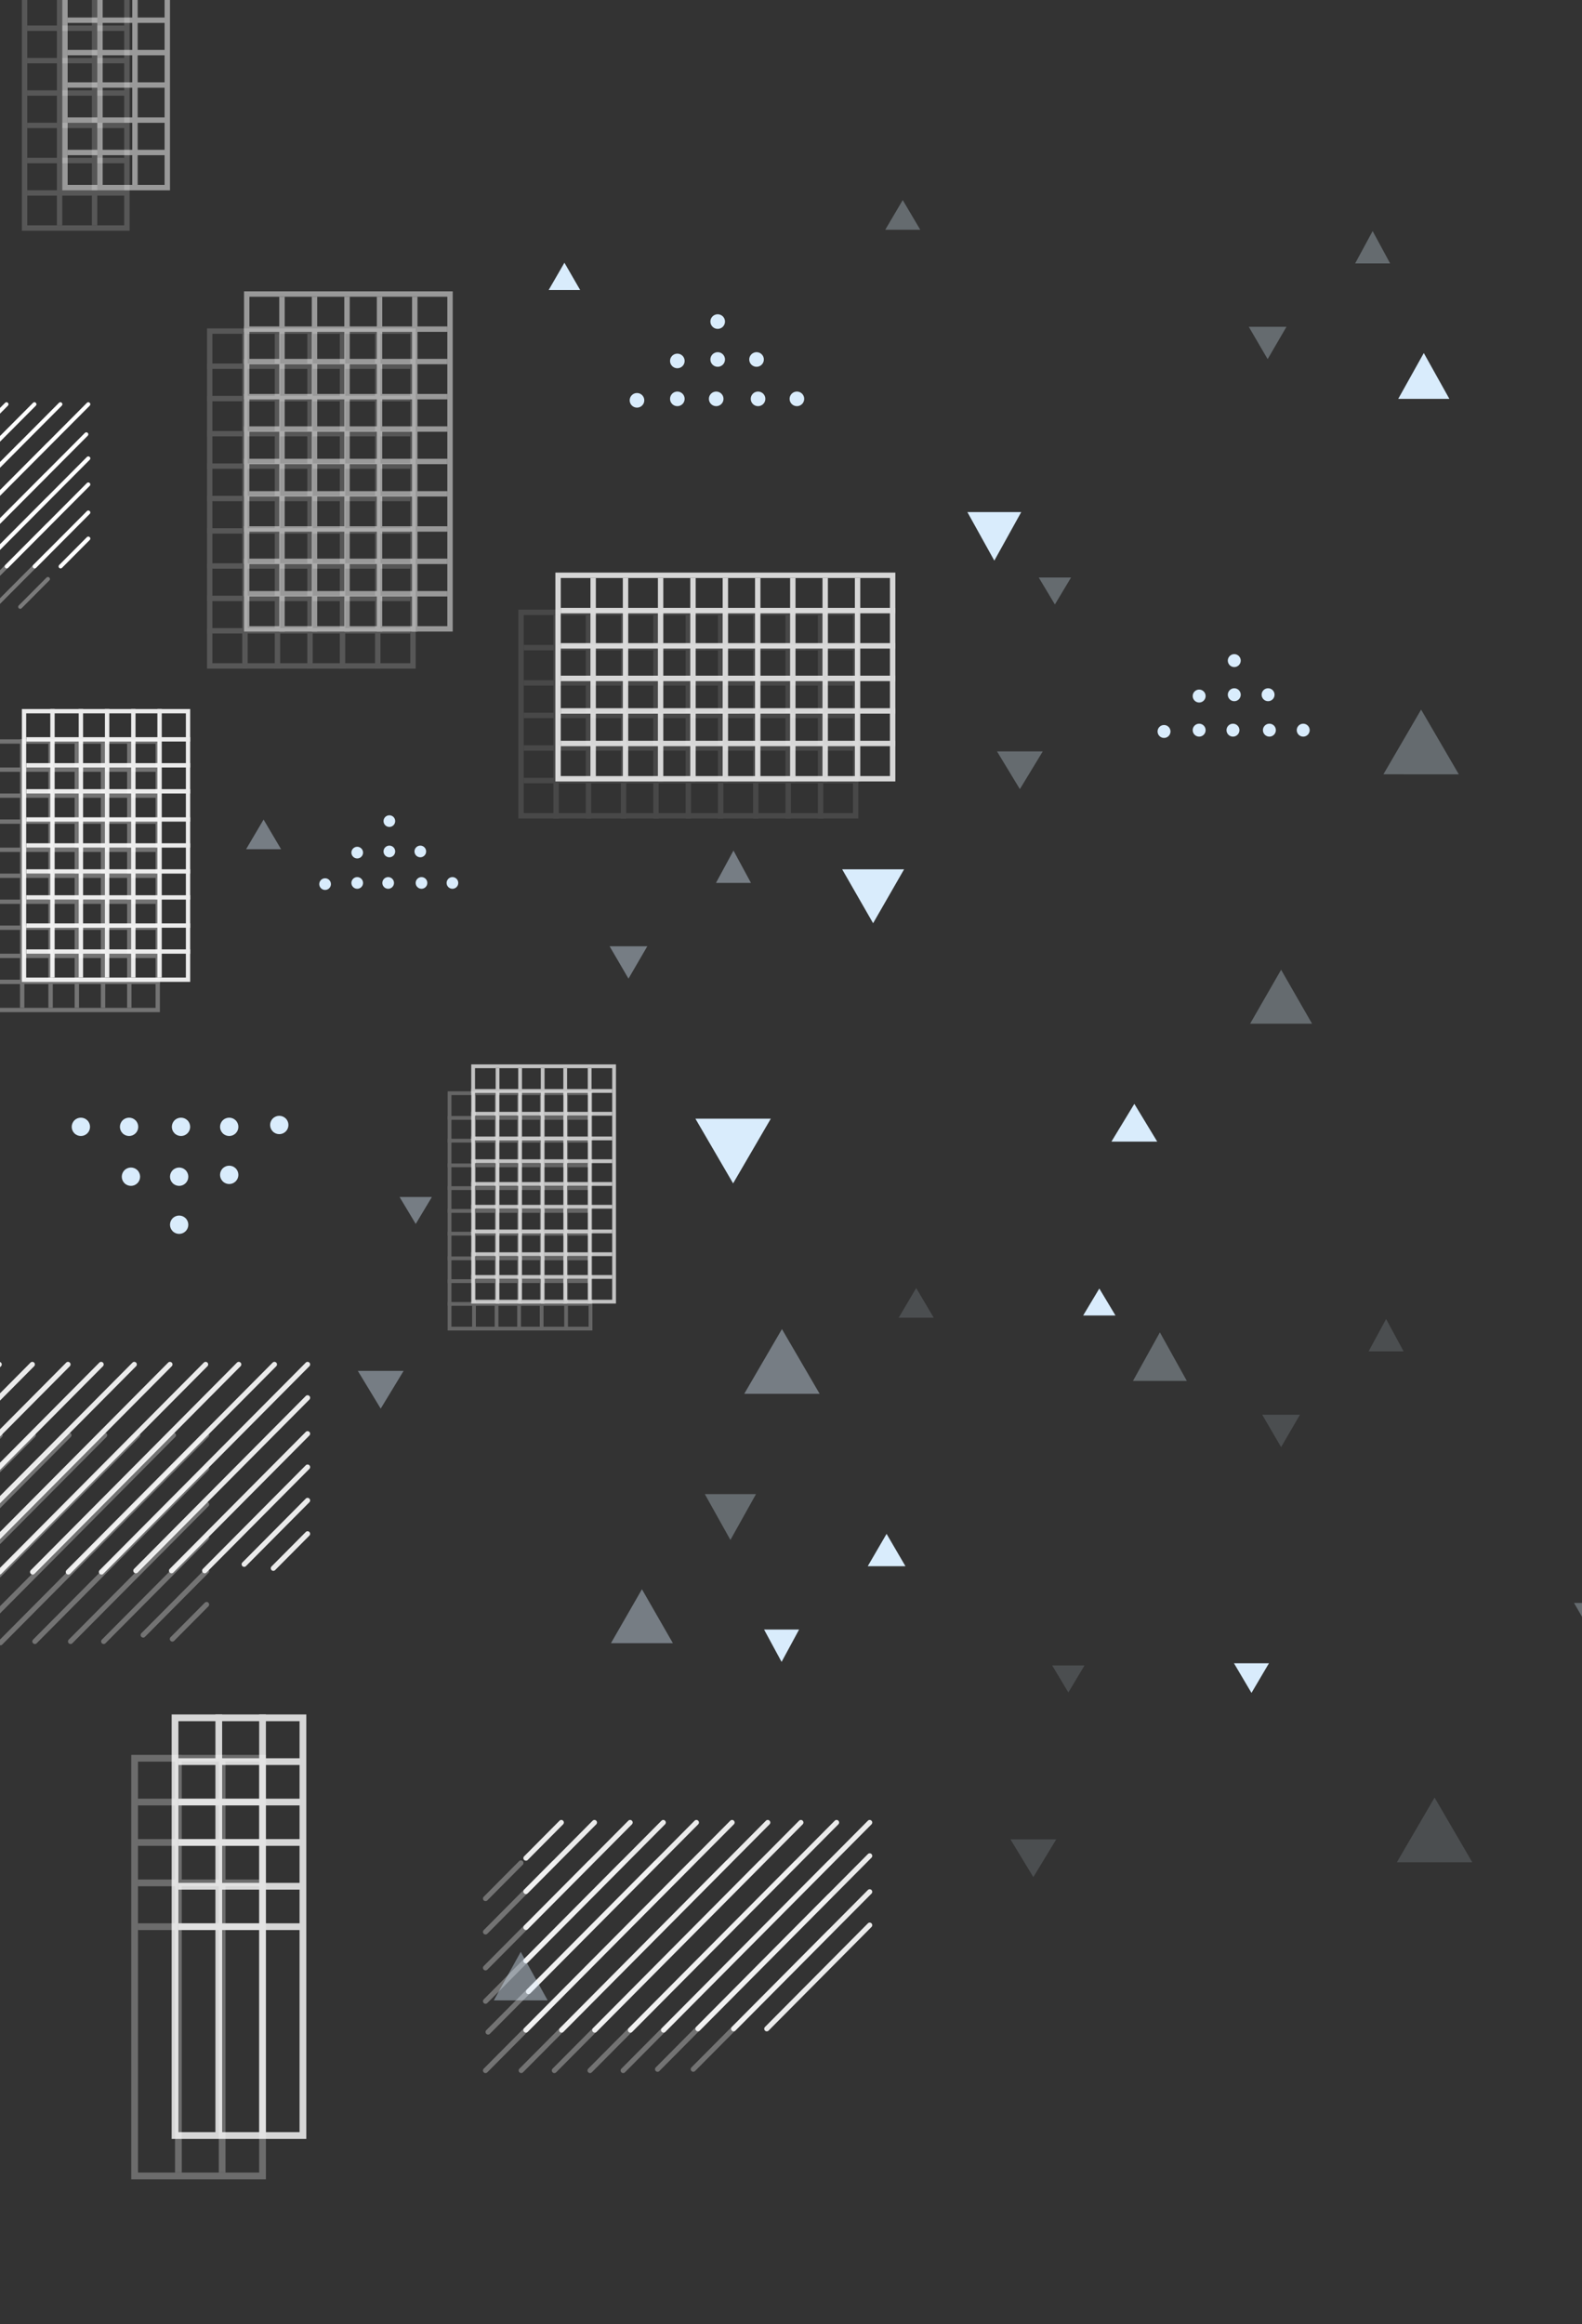 <svg width="470" height="690" viewBox="0 0 470 690" xmlns="http://www.w3.org/2000/svg">
  <rect x="0" y="0" width="470" height="690" fill="#333333" stroke="none"/>
  <title>Header Pattern Left</title>
  <g fill="none" fill-rule="evenodd">
    <g opacity=".35">
      <g opacity=".9">
        <path stroke="#FFF" stroke-width="1.28" d="M-1.86 299.86v-79.72h48.72v79.72z"/>
        <path fill="#FFF" d="M-1.201 292.143v-1.286H47.5v1.286z"/>
        <path fill="#FFF" d="M7.24 299.214H5.942V219.5H7.24zM15.682 299.214h-1.299V219.5h1.299zM23.474 299.214h-1.299V219.5h1.299zM31.266 299.214h-1.298V219.5h1.298zM39.058 299.214H37.76V219.5h1.298z"/>
        <path fill="#FFF" d="M-1.201 284.429v-1.286H47.5v1.286zM-1.201 276.071v-1.286H47.5v1.286zM-1.201 268.357v-1.286H47.5v1.286zM-1.201 260.643v-1.286H47.5v1.286zM-1.201 252.929v-1.286H47.5v1.286zM-1.201 244.571v-1.286H47.5v1.286zM-1.201 236.857v-1.286H47.5v1.286zM-1.201 229.143v-1.286H47.5v1.286z"/>
      </g>
      <g opacity=".7">
        <path stroke="#FFF" stroke-width="1.12" d="M175.44 324.56v69.88h-41.88v-69.88z"/>
        <path fill="#FFF" d="M174.883 331.325v1.127H133v-1.127z"/>
        <path fill="#FFF" d="M167.623 325.127h1.117V395h-1.117zM160.364 325.127h1.117V395h-1.117zM153.662 325.127h1.117V395h-1.117zM146.961 325.127h1.117V395h-1.117zM140.26 325.127h1.117V395h-1.117z"/>
        <path fill="#FFF" d="M174.883 338.087v1.127H133v-1.127zM174.883 345.413v1.127H133v-1.127zM174.883 352.175v1.127H133v-1.127zM174.883 358.937v1.127H133v-1.127zM174.883 365.698v1.127H133v-1.127zM174.883 373.024v1.127H133v-1.127zM174.883 379.786v1.127H133v-1.127zM174.883 386.548v1.127H133v-1.127z"/>
      </g>
      <g opacity=".295">
        <path stroke="#FFF" stroke-width="1.6" d="M154.8 181.8h99.4v60.4h-99.4z"/>
        <path fill="#FFF" d="M164.421 182.61h1.603V243h-1.603z"/>
        <path fill="#FFF" d="M155.603 193.078v-1.61H255v1.61zM155.603 203.545v-1.61H255v1.61zM155.603 213.208v-1.61H255v1.61zM155.603 222.87v-1.61H255v1.61zM155.603 232.532v-1.61H255v1.61z"/>
        <path fill="#FFF" d="M174.04 182.61h1.603V243h-1.603zM184.46 182.61h1.603V243h-1.603zM194.079 182.61h1.603V243h-1.603zM203.698 182.61h1.603V243h-1.603zM213.317 182.61h1.603V243h-1.603zM223.738 182.61h1.603V243h-1.603zM233.357 182.61h1.603V243h-1.603zM242.976 182.61h1.603V243h-1.603z"/>
      </g>
      <g opacity=".8">
        <path stroke="#FFF" stroke-width="2" d="M40 646V522h38v124z"/>
        <path fill="#FFF" d="M54 645h-2V521h2zM67 645h-2V521h2z"/>
        <path fill="#FFF" d="M41 573v-2h37v2zM41 560v-2h37v2zM41 548v-2h37v2zM41 536v-2h37v2z"/>
      </g>
      <g opacity=".5">
        <path stroke="#FFF" stroke-width="1.6" d="M7.3 67.7v-99.4h30.4v99.4z"/>
        <path fill="#FFF" d="M8.1 58.079v-1.603h29.6v1.603z"/>
        <path fill="#FFF" d="M18.5 66.897h-1.6V-32.5h1.6zM28.9 66.897h-1.6V-32.5h1.6z"/>
        <path fill="#FFF" d="M8.1 48.46v-1.603h29.6v1.603zM8.1 38.04v-1.603h29.6v1.603zM8.1 28.421v-1.603h29.6v1.603zM8.1 18.802v-1.603h29.6v1.603zM8.1 9.183V7.58h29.6v1.603z"/>
      </g>
      <g opacity=".5">
        <path stroke="#FFF" stroke-width="1.6" d="M122.7 98.3v99.4H62.3V98.3z"/>
        <path fill="#FFF" d="M121.89 107.921v1.603H61.5v-1.603z"/>
        <path fill="#FFF" d="M111.422 99.103h1.61V198.5h-1.61zM100.955 99.103h1.61V198.5h-1.61zM91.292 99.103h1.61V198.5h-1.61zM81.63 99.103h1.61V198.5h-1.61zM71.968 99.103h1.61V198.5h-1.61z"/>
        <path fill="#FFF" d="M121.89 117.54v1.603H61.5v-1.603zM121.89 127.96v1.603H61.5v-1.603zM121.89 137.579v1.603H61.5v-1.603zM121.89 147.198v1.603H61.5v-1.603zM121.89 156.817v1.603H61.5v-1.603zM121.89 167.238v1.603H61.5v-1.603zM121.89 176.857v1.603H61.5v-1.603zM121.89 186.476v1.603H61.5v-1.603z"/>
      </g>
      <g opacity=".9" fill="#FFF">
        <path d="M61.914 475.824a.755.755 0 0 0-1.071 0L50.67 486.061a.764.764 0 0 0 0 1.077.755.755 0 0 0 1.071 0l10.173-10.236a.764.764 0 0 0 0-1.078zM61.914 465.92a.755.755 0 0 0-1.071 0l-18.837 18.955a.764.764 0 0 0 0 1.077.755.755 0 0 0 1.07 0l18.838-18.955a.764.764 0 0 0 0-1.077zM61.914 456.015a.755.755 0 0 0-1.071 0L30.269 486.78a.764.764 0 0 0 0 1.077.755.755 0 0 0 1.071 0l30.574-30.765a.764.764 0 0 0 0-1.077zM61.914 446.11a.755.755 0 0 0-1.071 0l-40.417 40.67a.764.764 0 0 0 0 1.077.755.755 0 0 0 1.07 0l40.418-40.67a.764.764 0 0 0 0-1.077zM61.914 435.444a.755.755 0 0 0-1.071 0L9.826 486.78a.764.764 0 0 0 0 1.077.755.755 0 0 0 1.07 0l51.018-51.336a.764.764 0 0 0 0-1.077zM61.914 425.539a.755.755 0 0 0-1.071 0L-.397 487.16a.764.764 0 0 0 0 1.077.755.755 0 0 0 1.071 0l61.24-61.622a.764.764 0 0 0 0-1.077zM52.07 425.539a.755.755 0 0 0-1.07 0l-61.24 61.622a.764.764 0 0 0 0 1.077.755.755 0 0 0 1.071 0l61.24-61.622a.764.764 0 0 0 0-1.077zM41.47 425.539a.755.755 0 0 0-1.07 0l-61.24 61.622a.764.764 0 0 0 0 1.077.755.755 0 0 0 1.07 0l61.24-61.622a.764.764 0 0 0 0-1.077zM31.627 425.539a.755.755 0 0 0-1.071 0l-61.24 61.622a.764.764 0 0 0 0 1.077.755.755 0 0 0 1.071 0l61.24-61.622a.764.764 0 0 0 0-1.077zM21.026 425.539a.755.755 0 0 0-1.07 0l-61.24 61.622a.764.764 0 0 0 0 1.077.755.755 0 0 0 1.07 0l61.24-61.622a.764.764 0 0 0 0-1.077zM10.426 425.539a.755.755 0 0 0-1.07 0l-49.883 50.193a.764.764 0 0 0 0 1.078.755.755 0 0 0 1.071 0l49.882-50.194a.764.764 0 0 0 0-1.077zM.583 425.539a.755.755 0 0 0-1.071 0l-40.796 41.05a.764.764 0 0 0 0 1.078.755.755 0 0 0 1.07 0l40.797-41.05a.764.764 0 0 0 0-1.078z"/>
      </g>
      <g opacity=".9" fill="#FFF">
        <path d="M246.914 573.11a.755.755 0 0 0-1.071 0l-40.417 40.67a.764.764 0 0 0 0 1.077.755.755 0 0 0 1.07 0l40.418-40.67a.764.764 0 0 0 0-1.077zM246.914 562.444a.755.755 0 0 0-1.071 0l-51.017 51.336a.764.764 0 0 0 0 1.077.755.755 0 0 0 1.07 0l51.018-51.336a.764.764 0 0 0 0-1.077zM246.914 552.539a.755.755 0 0 0-1.071 0l-61.24 61.622a.764.764 0 0 0 0 1.077.755.755 0 0 0 1.071 0l61.24-61.622a.764.764 0 0 0 0-1.077zM237.07 552.539a.755.755 0 0 0-1.07 0l-61.24 61.622a.764.764 0 0 0 0 1.077.755.755 0 0 0 1.071 0l61.24-61.622a.764.764 0 0 0 0-1.077zM226.47 552.539a.755.755 0 0 0-1.07 0l-61.24 61.622a.764.764 0 0 0 0 1.077.755.755 0 0 0 1.07 0l61.24-61.622a.764.764 0 0 0 0-1.077zM216.627 552.539a.755.755 0 0 0-1.071 0l-61.24 61.622a.764.764 0 0 0 0 1.077.755.755 0 0 0 1.071 0l61.24-61.622a.764.764 0 0 0 0-1.077zM206.026 552.539a.755.755 0 0 0-1.07 0l-61.24 61.622a.764.764 0 0 0 0 1.077.755.755 0 0 0 1.07 0l61.24-61.622a.764.764 0 0 0 0-1.077zM195.426 552.539a.755.755 0 0 0-1.07 0l-49.883 50.193a.764.764 0 0 0 0 1.078.755.755 0 0 0 1.071 0l49.882-50.194a.764.764 0 0 0 0-1.077zM185.583 552.539a.755.755 0 0 0-1.071 0l-40.796 41.05a.764.764 0 0 0 0 1.078.755.755 0 0 0 1.07 0l40.797-41.05a.764.764 0 0 0 0-1.078zM175.74 552.539a.755.755 0 0 0-1.072 0l-30.952 31.145a.764.764 0 0 0 0 1.078.755.755 0 0 0 1.07 0l30.953-31.146a.764.764 0 0 0 0-1.077zM165.139 552.539a.755.755 0 0 0-1.071 0l-20.352 20.479a.764.764 0 0 0 0 1.077.755.755 0 0 0 1.07 0l20.353-20.479a.764.764 0 0 0 0-1.077zM155.296 552.539a.755.755 0 0 0-1.071 0l-10.509 10.574a.764.764 0 0 0 0 1.077.755.755 0 0 0 1.07 0l10.51-10.574a.764.764 0 0 0 0-1.077z"/>
      </g>
      <g fill="#FFF">
        <path d="M-42.434 180.58a.592.592 0 0 0 .838 0l47.952-48.143a.596.596 0 0 0 0-.842.592.592 0 0 0-.839 0l-47.951 48.142a.596.596 0 0 0 0 .842zM-34.134 180.58a.592.592 0 0 0 .839 0l47.951-48.143a.596.596 0 0 0 0-.842.592.592 0 0 0-.838 0l-47.952 48.142a.596.596 0 0 0 0 .842zM-25.833 180.58a.592.592 0 0 0 .838 0l39.058-39.214a.596.596 0 0 0 0-.842.592.592 0 0 0-.838 0l-39.058 39.213a.596.596 0 0 0 0 .842zM-18.126 180.58a.592.592 0 0 0 .838 0l31.944-32.072a.596.596 0 0 0 0-.841.592.592 0 0 0-.838 0l-31.944 32.07a.596.596 0 0 0 0 .842zM-10.419 180.58a.592.592 0 0 0 .839 0l24.236-24.333a.596.596 0 0 0 0-.842.592.592 0 0 0-.838 0l-24.237 24.332a.596.596 0 0 0 0 .842zM-2.118 180.58a.592.592 0 0 0 .838 0l15.936-16a.596.596 0 0 0 0-.842.592.592 0 0 0-.838 0l-15.936 16a.596.596 0 0 0 0 .841zM5.59 180.58a.592.592 0 0 0 .838 0l8.228-8.262a.596.596 0 0 0 0-.842.592.592 0 0 0-.838 0l-8.229 8.261a.596.596 0 0 0 0 .842z"/>
      </g>
    </g>
    <g opacity=".9">
      <path stroke="#FFF" stroke-width="1.28" d="M7.14 290.86v-79.72h48.72v79.72z"/>
      <path fill="#FFF" d="M7.799 283.143v-1.286H56.5v1.286z"/>
      <path fill="#FFF" d="M16.24 290.214h-1.298V210.5h1.298zM24.682 290.214h-1.299V210.5h1.299zM32.474 290.214h-1.299V210.5h1.299zM40.266 290.214h-1.298V210.5h1.298zM48.058 290.214H46.76V210.5h1.298z"/>
      <path fill="#FFF" d="M7.799 275.429v-1.286H56.5v1.286zM7.799 267.071v-1.286H56.5v1.286zM7.799 259.357v-1.286H56.5v1.286zM7.799 251.643v-1.286H56.5v1.286zM7.799 243.929v-1.286H56.5v1.286zM7.799 235.571v-1.286H56.5v1.286zM7.799 227.857v-1.286H56.5v1.286zM7.799 220.143v-1.286H56.5v1.286z"/>
    </g>
    <g opacity=".7">
      <path stroke="#FFF" stroke-width="1.12" d="M182.44 316.56v69.88h-41.88v-69.88z"/>
      <path fill="#FFF" d="M181.883 323.325v1.127H140v-1.127z"/>
      <path fill="#FFF" d="M174.623 317.127h1.117V387h-1.117zM167.364 317.127h1.117V387h-1.117zM160.662 317.127h1.117V387h-1.117zM153.961 317.127h1.117V387h-1.117zM147.26 317.127h1.117V387h-1.117z"/>
      <path fill="#FFF" d="M181.883 330.087v1.127H140v-1.127zM181.883 337.413v1.127H140v-1.127zM181.883 344.175v1.127H140v-1.127zM181.883 350.937v1.127H140v-1.127zM181.883 357.698v1.127H140v-1.127zM181.883 365.024v1.127H140v-1.127zM181.883 371.786v1.127H140v-1.127zM181.883 378.548v1.127H140v-1.127z"/>
    </g>
    <g opacity=".8">
      <path stroke="#FFF" stroke-width="1.6" d="M165.8 170.8h99.4v60.4h-99.4z"/>
      <path fill="#FFF" d="M175.421 171.61h1.603V232h-1.603z"/>
      <path fill="#FFF" d="M166.603 182.078v-1.61H266v1.61zM166.603 192.545v-1.61H266v1.61zM166.603 202.208v-1.61H266v1.61zM166.603 211.87v-1.61H266v1.61zM166.603 221.532v-1.61H266v1.61z"/>
      <path fill="#FFF" d="M185.04 171.61h1.603V232h-1.603zM195.46 171.61h1.603V232h-1.603zM205.079 171.61h1.603V232h-1.603zM214.698 171.61h1.603V232h-1.603zM224.317 171.61h1.603V232h-1.603zM234.738 171.61h1.603V232h-1.603zM244.357 171.61h1.603V232h-1.603zM253.976 171.61h1.603V232h-1.603z"/>
    </g>
    <g opacity=".8">
      <path stroke="#FFF" stroke-width="2" d="M52 634V510h38v124z"/>
      <path fill="#FFF" d="M66 633h-2V509h2zM79 633h-2V509h2z"/>
      <path fill="#FFF" d="M53 573v-2h37v2zM53 561v-2h37v2zM53 548v-2h37v2zM53 536v-2h37v2zM53 524v-2h37v2z"/>
    </g>
    <g opacity=".5">
      <path stroke="#FFF" stroke-width="1.6" d="M19.3 55.7v-99.4h30.4v99.4z"/>
      <path fill="#FFF" d="M20.1 46.079v-1.603h29.6v1.603z"/>
      <path fill="#FFF" d="M30.5 54.897h-1.6V-44.5h1.6zM40.9 54.897h-1.6V-44.5h1.6z"/>
      <path fill="#FFF" d="M20.1 36.46v-1.603h29.6v1.603zM20.1 26.04v-1.603h29.6v1.603zM20.1 16.421v-1.603h29.6v1.603zM20.1 6.802V5.199h29.6v1.603z"/>
    </g>
    <g opacity=".5">
      <path stroke="#FFF" stroke-width="1.6" d="M133.7 87.3v99.4H73.3V87.3z"/>
      <path fill="#FFF" d="M132.89 96.921v1.603H72.5v-1.603z"/>
      <path fill="#FFF" d="M122.422 88.103h1.61V187.5h-1.61zM111.955 88.103h1.61V187.5h-1.61zM102.292 88.103h1.61V187.5h-1.61zM92.63 88.103h1.61V187.5h-1.61zM82.968 88.103h1.61V187.5h-1.61z"/>
      <path fill="#FFF" d="M132.89 106.54v1.603H72.5v-1.603zM132.89 116.96v1.603H72.5v-1.603zM132.89 126.579v1.603H72.5v-1.603zM132.89 136.198v1.603H72.5v-1.603zM132.89 145.817v1.603H72.5v-1.603zM132.89 156.238v1.603H72.5v-1.603zM132.89 165.857v1.603H72.5v-1.603zM132.89 175.476v1.603H72.5v-1.603z"/>
    </g>
    <g opacity=".9" fill="#FFF">
      <path d="M91.914 454.824a.755.755 0 0 0-1.071 0L80.67 465.061a.764.764 0 0 0 0 1.077.755.755 0 0 0 1.071 0l10.173-10.236a.764.764 0 0 0 0-1.078zM91.914 444.92a.755.755 0 0 0-1.071 0l-18.837 18.955a.764.764 0 0 0 0 1.077.755.755 0 0 0 1.07 0l18.838-18.955a.764.764 0 0 0 0-1.077zM91.914 435.015a.755.755 0 0 0-1.071 0L60.269 465.78a.764.764 0 0 0 0 1.077.755.755 0 0 0 1.071 0l30.574-30.765a.764.764 0 0 0 0-1.077zM91.914 425.11a.755.755 0 0 0-1.071 0l-40.417 40.67a.764.764 0 0 0 0 1.077.755.755 0 0 0 1.07 0l40.418-40.67a.764.764 0 0 0 0-1.077zM91.914 414.444a.755.755 0 0 0-1.071 0L39.826 465.78a.764.764 0 0 0 0 1.077.755.755 0 0 0 1.07 0l51.018-51.336a.764.764 0 0 0 0-1.077zM91.914 404.539a.755.755 0 0 0-1.071 0l-61.24 61.622a.764.764 0 0 0 0 1.077.755.755 0 0 0 1.071 0l61.24-61.622a.764.764 0 0 0 0-1.077zM82.07 404.539a.755.755 0 0 0-1.07 0L19.76 466.16a.764.764 0 0 0 0 1.077.755.755 0 0 0 1.071 0l61.24-61.622a.764.764 0 0 0 0-1.077zM71.47 404.539a.755.755 0 0 0-1.07 0L9.16 466.16a.764.764 0 0 0 0 1.077.755.755 0 0 0 1.07 0l61.24-61.622a.764.764 0 0 0 0-1.077zM61.627 404.539a.755.755 0 0 0-1.071 0L-.684 466.16a.764.764 0 0 0 0 1.077.755.755 0 0 0 1.071 0l61.24-61.622a.764.764 0 0 0 0-1.077zM51.026 404.539a.755.755 0 0 0-1.07 0l-61.24 61.622a.764.764 0 0 0 0 1.077.755.755 0 0 0 1.07 0l61.24-61.622a.764.764 0 0 0 0-1.077zM40.426 404.539a.755.755 0 0 0-1.07 0l-49.883 50.193a.764.764 0 0 0 0 1.078.755.755 0 0 0 1.071 0l49.882-50.194a.764.764 0 0 0 0-1.077zM30.583 404.539a.755.755 0 0 0-1.071 0l-40.796 41.05a.764.764 0 0 0 0 1.078.755.755 0 0 0 1.07 0l40.797-41.05a.764.764 0 0 0 0-1.078zM20.74 404.539a.755.755 0 0 0-1.072 0l-30.952 31.145a.764.764 0 0 0 0 1.078.755.755 0 0 0 1.07 0l30.953-31.146a.764.764 0 0 0 0-1.077zM10.139 404.539a.755.755 0 0 0-1.071 0l-20.352 20.479a.764.764 0 0 0 0 1.077.755.755 0 0 0 1.07 0l20.353-20.479a.764.764 0 0 0 0-1.077zM.296 404.539a.755.755 0 0 0-1.071 0l-10.509 10.574a.764.764 0 0 0 0 1.077.755.755 0 0 0 1.07 0l10.51-10.574a.764.764 0 0 0 0-1.077z"/>
    </g>
    <g opacity=".9" fill="#FFF">
      <path d="M258.914 571.015a.755.755 0 0 0-1.071 0l-30.574 30.765a.764.764 0 0 0 0 1.077.755.755 0 0 0 1.071 0l30.574-30.765a.764.764 0 0 0 0-1.077zM258.914 561.11a.755.755 0 0 0-1.071 0l-40.417 40.67a.764.764 0 0 0 0 1.077.755.755 0 0 0 1.07 0l40.418-40.67a.764.764 0 0 0 0-1.077zM258.914 550.444a.755.755 0 0 0-1.071 0l-51.017 51.336a.764.764 0 0 0 0 1.077.755.755 0 0 0 1.07 0l51.018-51.336a.764.764 0 0 0 0-1.077zM258.914 540.539a.755.755 0 0 0-1.071 0l-61.24 61.622a.764.764 0 0 0 0 1.077.755.755 0 0 0 1.071 0l61.24-61.622a.764.764 0 0 0 0-1.077zM249.07 540.539a.755.755 0 0 0-1.07 0l-61.24 61.622a.764.764 0 0 0 0 1.077.755.755 0 0 0 1.071 0l61.24-61.622a.764.764 0 0 0 0-1.077zM238.47 540.539a.755.755 0 0 0-1.07 0l-61.24 61.622a.764.764 0 0 0 0 1.077.755.755 0 0 0 1.07 0l61.24-61.622a.764.764 0 0 0 0-1.077zM228.627 540.539a.755.755 0 0 0-1.071 0l-61.24 61.622a.764.764 0 0 0 0 1.077.755.755 0 0 0 1.071 0l61.24-61.622a.764.764 0 0 0 0-1.077zM218.026 540.539a.755.755 0 0 0-1.07 0l-61.24 61.622a.764.764 0 0 0 0 1.077.755.755 0 0 0 1.07 0l61.24-61.622a.764.764 0 0 0 0-1.077zM207.426 540.539a.755.755 0 0 0-1.07 0l-49.883 50.193a.764.764 0 0 0 0 1.078.755.755 0 0 0 1.071 0l49.882-50.194a.764.764 0 0 0 0-1.077zM197.583 540.539a.755.755 0 0 0-1.071 0l-40.796 41.05a.764.764 0 0 0 0 1.078.755.755 0 0 0 1.07 0l40.797-41.05a.764.764 0 0 0 0-1.078zM187.74 540.539a.755.755 0 0 0-1.072 0l-30.952 31.145a.764.764 0 0 0 0 1.078.755.755 0 0 0 1.07 0l30.953-31.146a.764.764 0 0 0 0-1.077zM177.139 540.539a.755.755 0 0 0-1.071 0l-20.352 20.479a.764.764 0 0 0 0 1.077.755.755 0 0 0 1.07 0l20.353-20.479a.764.764 0 0 0 0-1.077zM167.296 540.539a.755.755 0 0 0-1.071 0l-10.509 10.574a.764.764 0 0 0 0 1.077.755.755 0 0 0 1.07 0l10.51-10.574a.764.764 0 0 0 0-1.077z"/>
    </g>
    <g fill="#FFF">
      <path d="M-46.442 168.58a.592.592 0 0 0 .838 0l47.952-48.143a.596.596 0 0 0 0-.842.592.592 0 0 0-.838 0l-47.952 48.142a.596.596 0 0 0 0 .842zM-38.142 168.58a.592.592 0 0 0 .839 0l47.951-48.143a.596.596 0 0 0 0-.842.592.592 0 0 0-.838 0l-47.952 48.142a.596.596 0 0 0 0 .842zM-30.434 168.58a.592.592 0 0 0 .838 0l47.952-48.143a.596.596 0 0 0 0-.842.592.592 0 0 0-.839 0l-47.951 48.142a.596.596 0 0 0 0 .842zM-22.134 168.58a.592.592 0 0 0 .839 0l47.951-48.143a.596.596 0 0 0 0-.842.592.592 0 0 0-.838 0l-47.952 48.142a.596.596 0 0 0 0 .842zM-13.833 168.58a.592.592 0 0 0 .838 0l39.058-39.214a.596.596 0 0 0 0-.842.592.592 0 0 0-.838 0l-39.058 39.213a.596.596 0 0 0 0 .842zM-6.126 168.58a.592.592 0 0 0 .838 0l31.944-32.072a.596.596 0 0 0 0-.841.592.592 0 0 0-.838 0l-31.944 32.07a.596.596 0 0 0 0 .842zM1.581 168.58a.592.592 0 0 0 .839 0l24.236-24.333a.596.596 0 0 0 0-.842.592.592 0 0 0-.838 0L1.58 167.737a.596.596 0 0 0 0 .842zM9.882 168.58a.592.592 0 0 0 .838 0l15.936-16a.596.596 0 0 0 0-.842.592.592 0 0 0-.838 0l-15.936 16a.596.596 0 0 0 0 .841zM17.59 168.58a.592.592 0 0 0 .838 0l8.228-8.262a.596.596 0 0 0 0-.842.592.592 0 0 0-.838 0l-8.229 8.261a.596.596 0 0 0 0 .842z"/>
    </g>
    <g transform="rotate(-180 43.5 184)" fill="#D9ECFC">
      <circle style="mix-blend-mode:overlay" transform="rotate(-135 4.028 34.009)" cx="4.028" cy="34.009" r="2.721"/>
      <circle style="mix-blend-mode:overlay" transform="rotate(-135 18.902 33.46)" cx="18.902" cy="33.461" r="2.721"/>
      <circle style="mix-blend-mode:overlay" transform="rotate(-135 18.902 19.203)" cx="18.902" cy="19.203" r="2.721"/>
      <circle style="mix-blend-mode:overlay" transform="rotate(-135 33.225 33.46)" cx="33.225" cy="33.461" r="2.721"/>
      <circle style="mix-blend-mode:overlay" transform="rotate(-135 33.775 18.655)" cx="33.775" cy="18.655" r="2.721"/>
      <circle style="mix-blend-mode:overlay" transform="rotate(-135 33.775 4.397)" cx="33.775" cy="4.397" r="2.721"/>
      <circle style="mix-blend-mode:overlay" transform="rotate(-135 48.098 18.655)" cx="48.098" cy="18.655" r="2.721"/>
      <circle style="mix-blend-mode:overlay" transform="rotate(-135 48.65 33.46)" cx="48.649" cy="33.461" r="2.721"/>
      <circle style="mix-blend-mode:overlay" transform="rotate(-135 62.972 33.46)" cx="62.972" cy="33.461" r="2.721"/>
    </g>
    <g transform="translate(343 193)" fill="#D9ECFC">
      <circle style="mix-blend-mode:overlay" transform="rotate(-135 2.825 24.164)" cx="2.825" cy="24.164" r="1.921"/>
      <circle style="mix-blend-mode:overlay" transform="rotate(-135 13.26 23.775)" cx="13.259" cy="23.775" r="1.921"/>
      <circle style="mix-blend-mode:overlay" transform="rotate(-135 13.26 13.644)" cx="13.259" cy="13.644" r="1.921"/>
      <circle style="mix-blend-mode:overlay" transform="rotate(-135 23.307 23.775)" cx="23.307" cy="23.775" r="1.921"/>
      <circle style="mix-blend-mode:overlay" transform="rotate(-135 23.693 13.255)" cx="23.693" cy="13.255" r="1.921"/>
      <circle style="mix-blend-mode:overlay" transform="rotate(-135 23.693 3.124)" cx="23.693" cy="3.124" r="1.921"/>
      <circle style="mix-blend-mode:overlay" transform="rotate(-135 33.74 13.255)" cx="33.741" cy="13.255" r="1.921"/>
      <circle style="mix-blend-mode:overlay" transform="rotate(-135 34.127 23.775)" cx="34.127" cy="23.775" r="1.921"/>
      <circle style="mix-blend-mode:overlay" transform="rotate(-135 44.175 23.775)" cx="44.175" cy="23.775" r="1.921"/>
    </g>
    <g transform="translate(186 92)" fill="#D9ECFC">
      <circle style="mix-blend-mode:overlay" transform="rotate(-135 3.246 26.85)" cx="3.246" cy="26.849" r="2.17"/>
      <circle style="mix-blend-mode:overlay" transform="rotate(-135 15.234 26.416)" cx="15.234" cy="26.416" r="2.17"/>
      <circle style="mix-blend-mode:overlay" transform="rotate(-135 15.234 15.16)" cx="15.234" cy="15.16" r="2.17"/>
      <circle style="mix-blend-mode:overlay" transform="rotate(-135 26.778 26.416)" cx="26.778" cy="26.416" r="2.17"/>
      <circle style="mix-blend-mode:overlay" transform="rotate(-135 27.222 14.727)" cx="27.222" cy="14.727" r="2.17"/>
      <circle style="mix-blend-mode:overlay" transform="rotate(-135 27.222 3.471)" cx="27.222" cy="3.471" r="2.17"/>
      <circle style="mix-blend-mode:overlay" transform="rotate(-135 38.766 14.727)" cx="38.766" cy="14.727" r="2.17"/>
      <circle style="mix-blend-mode:overlay" transform="rotate(-135 39.21 26.416)" cx="39.21" cy="26.416" r="2.17"/>
      <circle style="mix-blend-mode:overlay" transform="rotate(-135 50.754 26.416)" cx="50.754" cy="26.416" r="2.17"/>
    </g>
    <g transform="translate(94 241)" fill="#D9ECFC">
      <circle style="mix-blend-mode:overlay" transform="rotate(-135 2.585 21.48)" cx="2.585" cy="21.479" r="1.732"/>
      <circle style="mix-blend-mode:overlay" transform="rotate(-135 12.13 21.133)" cx="12.131" cy="21.133" r="1.732"/>
      <circle style="mix-blend-mode:overlay" transform="rotate(-135 12.13 12.128)" cx="12.131" cy="12.128" r="1.732"/>
      <circle style="mix-blend-mode:overlay" transform="rotate(-135 21.323 21.133)" cx="21.323" cy="21.133" r="1.732"/>
      <circle style="mix-blend-mode:overlay" transform="rotate(-135 21.677 11.782)" cx="21.677" cy="11.782" r="1.732"/>
      <circle style="mix-blend-mode:overlay" transform="rotate(-135 21.677 2.777)" cx="21.677" cy="2.777" r="1.732"/>
      <circle style="mix-blend-mode:overlay" transform="rotate(-135 30.87 11.782)" cx="30.869" cy="11.782" r="1.732"/>
      <circle style="mix-blend-mode:overlay" transform="rotate(-135 31.223 21.133)" cx="31.223" cy="21.133" r="1.732"/>
      <circle style="mix-blend-mode:overlay" transform="rotate(-135 40.415 21.133)" cx="40.415" cy="21.133" r="1.732"/>
    </g>
    <g fill="#D9ECFC">
      <path style="mix-blend-mode:overlay" d="M377 493.796l-5.196 8.804-5.204-8.804zM229 332.12l-11.2 19.209-11.2-19.21zM268.6 258.085l-9.207 16.007-9.193-16.007zM303.4 152.035l-7.995 14.407-8.005-14.407zM237.4 483.791l-5.2 9.604-5.2-9.604zM415.4 118.419l7.6-13.606 7.6 13.606zM163 86.108l4.685-8.109 4.682 8.109zM330.2 338.923l6.805-11.205 6.795 11.205zM321.8 390.547l4.799-8.004 4.801 8.004zM257.8 464.982l5.594-9.604 5.606 9.604z"/>
    </g>
    <g fill="#D9ECFC" fill-opacity=".4">
      <path style="mix-blend-mode:overlay" d="M73.11 252.122l5.196-8.804 5.203 8.804zM221.11 413.798l11.2-19.209 11.2 19.21zM181.51 487.833l9.206-16.007 9.193 16.007zM146.71 593.883l7.995-14.407 8.004 14.407zM212.71 262.127l5.2-9.605 5.2 9.605zM119.91 406.995l-6.806 11.205-6.795-11.205zM128.31 355.37l-4.8 8.005-4.8-8.004zM192.31 280.936l-5.595 9.604-5.606-9.604z"/>
    </g>
    <g fill="#D9ECFC" fill-opacity=".3">
      <path style="mix-blend-mode:overlay" d="M263 68.204l5.196-8.804 5.204 8.804zM411 229.88l11.2-19.209 11.2 19.21zM371.4 303.915l9.207-16.007 9.193 16.007zM336.6 409.965l7.995-14.407 8.005 14.407zM402.6 78.209l5.2-9.604 5.2 9.604zM224.6 443.581l-7.6 13.606-7.6-13.606zM477 475.892l-4.685 8.109-4.682-8.109zM309.8 223.077l-6.805 11.205-6.795-11.205zM318.2 171.453l-4.799 8.004-4.801-8.004zM382.2 97.018l-5.594 9.604L371 97.018z"/>
    </g>
    <g fill="#D9ECFC" fill-opacity=".15">
      <path style="mix-blend-mode:overlay" d="M267 391.204l5.196-8.804 5.204 8.804zM415 552.88l11.2-19.209 11.2 19.21zM406.6 401.209l5.2-9.604 5.2 9.604zM313.8 546.077l-6.805 11.205-6.795-11.205zM322.2 494.453l-4.799 8.004-4.801-8.004zM386.2 420.018l-5.594 9.604-5.606-9.604z"/>
    </g>
  </g>
</svg>
